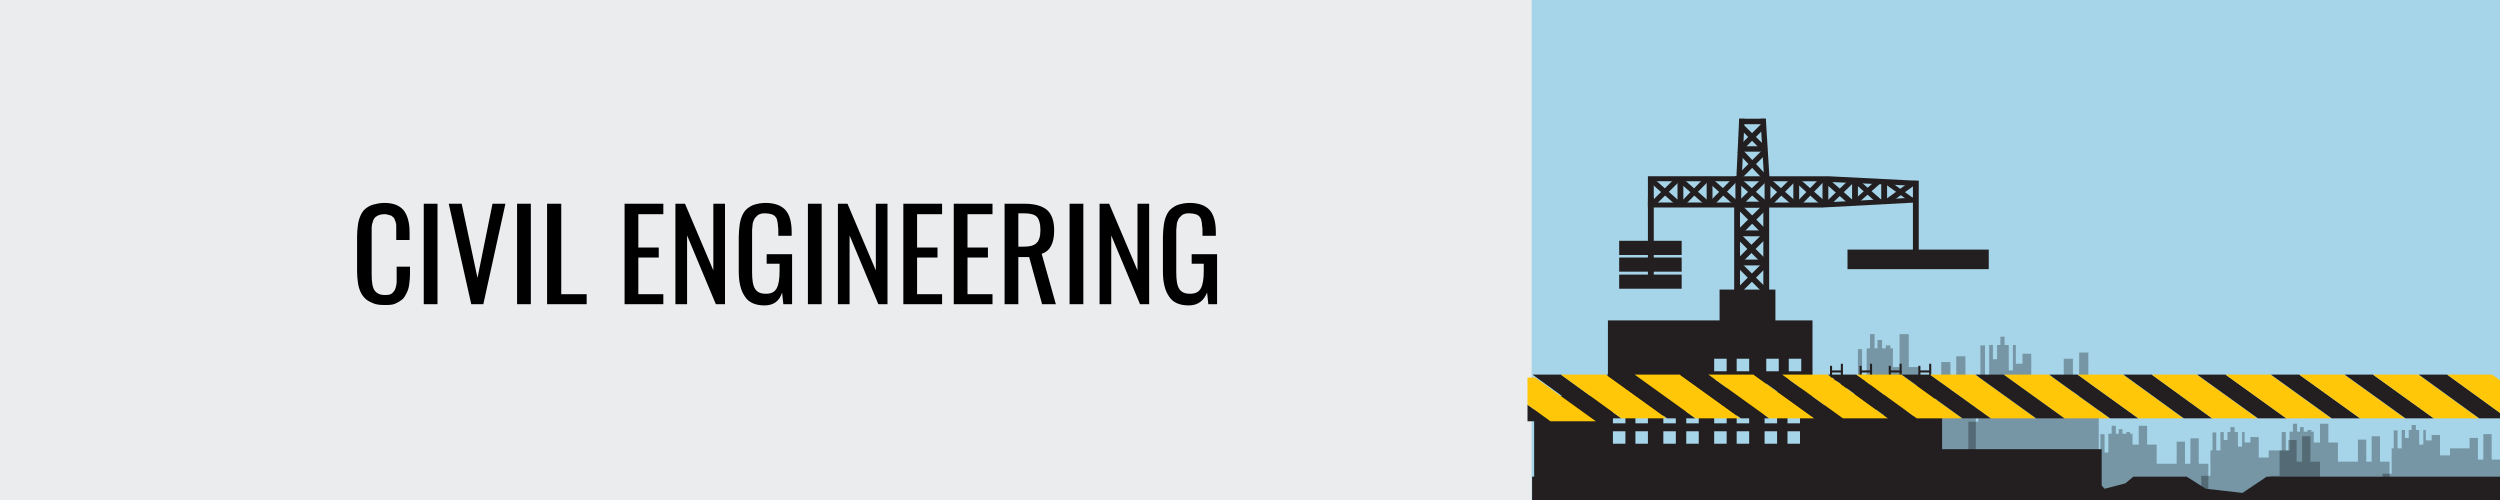 <svg id="Layer_1" xmlns="http://www.w3.org/2000/svg" viewBox="0 0 600 120">
  <rect x="0" y="0" width="600" height="120" fill="#808080" stroke="none"/>
  <style>
    .st0{fill:#EAECED;} .st1{fill:#A6D4E8;} .st2{opacity:0.29;enable-background:new ;} .st3{fill:#231F20;} .st4{fill:#FFC708;} .st5{enable-background:new ;}
  </style>
  <path class="st0" d="M-1.3-.8v121.1h547.4c30.7 0 55.6-8.1 55.6-18.1V17.3c0-10-24.9-18.1-55.6-18.1H-1.3z"/>
  <path class="st1" d="M367.6-.5v121.7h233.2V-.5z"/>
  <path class="st2" d="M527.7 111.3v-6.1h-2v6.1h-1.3V106h-2v5.3h-4.8v-4.6h-2.3v-4.5h-2v4.5h-1.5v-2.6h-.6v-.4h-.9v.4h-.9V103h-.9v1.1h-.7v-1.9h-1v1.9h-.8v4.5h-.9v-4.4h-1v4.4h-.5v6.1h-2.2v5H530v-8.4z"/>
  <path class="st2" d="M554.5 110.8v-6.1h-2v6.1h-1.3v-5.2h-2v2.5h-4.7v1.7h-2.4v-4.9h-2v1.3h-1.4v-2.5h-.6v3.5h-1v-3.5h-.8v-1.2h-1v1.2h-.7v1.9h-.9v-1.9h-.8v4.4h-1v-4.3h-.9v4.3h-.5v6.1h-2.2v5h28.5v-8.4zM471.7 96V85.5h-2.2V96h-1.4v-9.1h-2.2V96h-5.2v-7.9h-2.6v-7.9h-2.2v7.9h-1.6v-4.5h-.6v-.7h-1.1v.7h-.9v-2h-1.1v2h-.7v-3.4h-1.1v3.4h-.8v7.7h-1.1v-7.5h-1v7.5h-.6v10.8h-2.4v8.6h31.3V96z"/>
  <path class="st2" d="M501.2 95.2V84.6H499v10.6h-1.5v-9.1h-2.2v4.4h-5.2v3h-2.6v-8.6h-2.1v2.4h-1.6v-4.5h-.7v6.1h-1v-6.1h-1v-2h-1v2h-.8v3.4h-1v-3.4h-.9v7.7h-1v-7.6h-1.1v7.6h-.5v10.7h-2.4v8.6h31.3V95.2zM571.2 110.8v-6.1h-2v6.1h-1.3v-5.3h-2v5.3h-4.8v-4.6h-2.3v-4.5h-2v4.5h-1.5v-2.6h-.6v-.4h-.9v.4h-.9v-1.1h-.9v1.1h-.7v-1.9h-1v1.9h-.8v4.5h-.9v-4.4h-1v4.4h-.5v6.1h-2.2v5h28.6v-8.4z"/>
  <path class="st2" d="M598 110.3v-6.1h-2v6.1h-1.3v-5.2h-2v2.5H588v1.7h-2.4v-4.9h-2v1.3h-1.4v-2.5h-.6v3.5h-1v-3.5h-.8V102h-1v1.2h-.7v1.9h-.9v-1.9h-.8v4.4h-1v-4.3h-.9v4.3h-.5v6.1h-2.2v5h28.5v-8.4z"/>
  <g>
    <path class="st3" d="M600.7 114.4H544l-5.8 3.9-8.8-1-4.6-2.9H512l-1.9 1.6-5 1.3-2.7-2.9H367.7v5.8h233zM388.6 57.8h15v3.4h-15zM388.6 61.8h15v3.4h-15zM388.6 65.9h15v3.4h-15zM443.4 59.9h33.9v4.7h-33.9z"/>
    <g>
      <path class="st3" d="M368.2 95h18.1v21.6h-18.1zM463.2 107.8h41.2v9.5h-41.2z"/>
      <path class="st3" d="M432.7 100h33.4v16.9h-33.4z"/>
      <path class="st3" d="M459.2 92.5h5.2v10.1h-5.2z"/>
      <path class="st3" d="M460.4 87.8h.5v5.6h-.5zM463 87.3h.5v6.1h-.5z"/>
      <path class="st3" d="M460.6 91h2.8v.5h-2.8zM460.6 88.9h2.8v.5h-2.8z"/>
      <g>
        <path class="st3" d="M452.2 92.5h5.2v10.1h-5.2z"/>
        <path class="st3" d="M453.3 87.8h.5v5.6h-.5zM455.9 87.3h.5v6.1h-.5z"/>
        <path class="st3" d="M453.6 91h2.8v.5h-2.8zM453.6 88.9h2.8v.5h-2.8z"/>
      </g>
      <g>
        <path class="st3" d="M445.1 92.5h5.2v10.1h-5.2z"/>
        <path class="st3" d="M446.3 87.8h.5v5.6h-.5zM448.8 87.3h.5v6.1h-.5z"/>
        <path class="st3" d="M446.5 91h2.8v.5h-2.8zM446.5 88.9h2.8v.5h-2.8z"/>
      </g>
      <g>
        <path class="st3" d="M438 92.5h5.2v10.1H438z"/>
        <path class="st3" d="M439.2 87.8h.5v5.6h-.5zM441.8 87.3h.5v6.1h-.5z"/>
        <path class="st3" d="M439.4 91h2.8v.5h-2.8zM439.4 88.9h2.8v.5h-2.8z"/>
      </g>
      <path class="st3" d="M412.7 69.5h13.4v13h-13.4z"/>
      <path class="st3" d="M385.9 76.9v40H435v-40h-49.1zm28.5 29.6h-3v-3h3v3zm0-4.9h-3v-3h3v3zm0-7.6h-3v-3h3v3zm0-4.9h-3v-3h3v3zm5.4 17.4h-3v-3h3v3zm0-4.9h-3v-3h3v3zm0-7.6h-3v-3h3v3zm0-4.9h-3v-3h3v3zm6.7 17.4h-3v-3h3v3zm0-4.9h-3v-3h3v3zm.4-7.6h-3v-3h3v3zm0-4.9h-3v-3h3v3zm5.1 17.4h-3v-3h3v3zm0-4.9h-3v-3h3v3zm-41.9 4.9h-3v-3h3v3zm0-4.9h-3v-3h3v3zm5.4 4.9h-3v-3h3v3zm0-4.9h-3v-3h3v3zm6.7 4.9h-3v-3h3v3zm0-4.9h-3v-3h3v3zm5.5 4.9h-3v-3h3v3zm0-4.9h-3v-3h3v3zm24.6-7.6h-3v-3h3v3zm0-4.9h-3v-3h3v3z"/>
      <g>
        <path class="st3" d="M416.2 48.4h1.4v22.4h-1.4zM423.2 48.4h1.4v22.4h-1.4z"/>
        <path class="st3" d="M417.2 62.3h6.7v1.4h-6.7z"/>
        <path class="st3" d="M416.612 63.786l.99-.99 6.789 6.787-.99.99z"/>
        <path class="st3" d="M416.291 69.801l6.786-6.79.99.99-6.786 6.79zM417.2 55.3h6.7v1.4h-6.7z"/>
        <path class="st3" d="M416.408 56.795l.99-.99 6.791 6.785-.99.99z"/>
        <path class="st3" d="M416.309 62.794l6.787-6.789.99.99-6.787 6.789zM417.1 48.4h6.7v1.4h-6.7z"/>
        <g>
          <path class="st3" d="M416.624 49.8l.99-.99 6.785 6.791-.99.99z"/>
          <path class="st3" d="M416.36 55.882l6.786-6.791.99.99-6.786 6.791z"/>
        </g>
        <g>
          <path class="st3" d="M416.4 42.3h22.4v1.2h-22.4zM416.4 49.8v-1.2h22.4l-1.4 1.2z"/>
          <path class="st3" d="M423.5 43.2h1.4v5.9h-1.4z"/>
          <path class="st3" d="M423.2 42.5l1 .8-6.5 6.4-1-.9z"/>
          <path class="st3" d="M424.2 48.5l-1 .8-6.8-6 1-.8zM430.4 43.2h1.4v5.9h-1.4z"/>
          <path class="st3" d="M430.2 42.4l.9.9-6.2 6.3-1-.9z"/>
          <path class="st3" d="M431.1 48.4l-.9.9-6.9-6 1-.9zM437.4 43.1h1.4V49h-1.4z"/>
          <g>
            <path class="st3" d="M437.1 42.4l1 .8-6.3 6.5-.9-.9z"/>
            <path class="st3" d="M438.1 48.4l-1 .9-6.8-6.1 1-.8z"/>
          </g>
        </g>
        <g>
          <path class="st3" d="M437.4 43.6l1.4-1.3 21.7 1.1-.7 1.2zM437.4 49.8v-1.2l22.4-1.2v1.2z"/>
          <path class="st3" d="M444.5 43.3h1.4v5.9h-1.4z"/>
          <path class="st3" d="M444.2 42.7l1 .8-6.3 6.1-.9-.9z"/>
          <path class="st3" d="M445.2 48.5l-1 .9-6.8-6 1-.9zM451.5 43.2h1.4v5.6h-1.4zM459.1 43.4h1.4v18.4l-1.4.3z"/>
          <path class="st3" d="M450.2 43.3h1.9l-6.8 6-.9-.8z"/>
          <path class="st3" d="M451.7 48.1l-.9.9-5.8-5.1 1-.8z"/>
          <g>
            <path class="st3" d="M458.7 43.4l1 .9-6.5 4.7-1-.9z"/>
            <path class="st3" d="M459.4 47.7l-.9.8-6.3-4.5.9-.8z"/>
          </g>
        </g>
        <g>
          <path class="st3" d="M417.4 28.5l-.7 14.8 1.3-.2.7-14.6zM422.5 28.5l.9 14.6h1.3l-.9-14.6z"/>
          <path class="st3" d="M417.7 35.1h6.3v1.3h-6.3z"/>
          <path class="st3" d="M417 36.6l1-.9 6 6.4-.9.9z"/>
          <path class="st3" d="M416.874 42.093l6.435-6.435.919.919-6.435 6.435zM417.4 28.5h6.4v1.3h-6.4z"/>
          <g>
            <path class="st3" d="M417.7 31v-1.8l6.5 6.4-1 .9z"/>
            <path class="st3" d="M417.548 34.888l5.378-5.371.919.92-5.378 5.371z"/>
          </g>
        </g>
        <g>
          <path class="st3" d="M395.5 42.3h22.4v1.2h-22.4zM395.5 48.6h22.4v1.2h-22.4z"/>
          <path class="st3" d="M402.6 43.2h1.4v5.9h-1.4zM395.5 47.4h1.4v19.5h-1.4z"/>
          <path class="st3" d="M395.5 43.3h1.4v5.9h-1.4z"/>
          <path class="st3" d="M402.3 42.5l1 .8-6.5 6.4-1-.8z"/>
          <path class="st3" d="M403.3 48.5l-1 .8-6.8-6 1-.8zM409.6 43.2h1.4v5.9h-1.4z"/>
          <path class="st3" d="M409.3 42.4l.9.9-6.3 6.4-.9-.8z"/>
          <path class="st3" d="M410.2 48.4l-.9.9-6.8-6 .9-.9zM416.5 43.1h1.4V49h-1.4z"/>
          <g>
            <path class="st3" d="M416.2 42.4l1 .8-6.3 6.5-1-.9z"/>
            <path class="st3" d="M417.2 48.4l-1 .9-6.8-6.1 1-.8z"/>
          </g>
        </g>
      </g>
    </g>
  </g>
  <g>
    <animateTransform accumulate="none" additive="replace" attributeName="transform" calcMode="linear" dur="10s" fill="remove" repeatCount="indefinite" restart="always" type="translate" values="0 0 ; 100 0;"/>
    <path class="st3" d="M389.1 100.4h-6.8l-14.5-10.5h6.8z"/>
    <path class="st4" d="M400 100.4h-10.9l-14.5-10.5h10.8z"/>
    <path class="st3" d="M406.9 100.4h-6.8l-14.6-10.5h6.8z"/>
    <path class="st4" d="M417.7 100.4h-10.8l-14.6-10.5h10.8z"/>
    <path class="st3" d="M424.6 100.4h-6.8l-14.6-10.5h6.8z"/>
    <path class="st4" d="M435.4 100.4h-10.8L410 89.9h10.8z"/>
    <path class="st3" d="M442.3 100.4h-6.8l-14.6-10.5h6.8z"/>
    <path class="st4" d="M453.1 100.4h-10.8l-14.6-10.5h10.9z"/>
    <path class="st3" d="M460 100.4h-6.8l-14.5-10.5h6.8z"/>
    <path class="st4" d="M470.9 100.4H460l-14.5-10.5h10.8z"/>
    <path class="st3" d="M477.8 100.4H471l-14.6-10.5h6.8z"/>
    <path class="st4" d="M488.6 100.4h-10.8l-14.6-10.5H474z"/>
    <path class="st3" d="M495.5 100.4h-6.8l-14.6-10.5h6.8z"/>
    <path class="st4" d="M506.3 100.4h-10.8l-14.6-10.5h10.8z"/>
    <g>
      <path class="st3" d="M513.2 100.4h-6.8l-14.6-10.5h6.8z"/>
      <path class="st4" d="M524 100.4h-10.8l-14.6-10.5h10.9z"/>
    </g>
    <g>
      <path class="st3" d="M530.9 100.4h-6.8l-14.5-10.5h6.8z"/>
      <path class="st4" d="M541.8 100.4h-10.9l-14.5-10.5h10.8z"/>
    </g>
    <g>
      <path class="st3" d="M548.7 100.4h-6.8l-14.6-10.5h6.8z"/>
      <path class="st4" d="M559.5 100.4h-10.8l-14.6-10.5h10.8z"/>
    </g>
    <g>
      <path class="st3" d="M566.4 100.4h-6.8L545 89.9h6.8z"/>
      <path class="st4" d="M577.2 100.4h-10.8l-14.6-10.5h10.8z"/>
    </g>
    <g>
      <path class="st3" d="M584.1 100.4h-6.8l-14.6-10.5h6.8z"/>
      <path class="st4" d="M594.9 100.4h-10.8l-14.6-10.5h10.9z"/>
    </g>
    <g>
      <path class="st3" d="M601.8 100.4H595l-14.5-10.5h6.8z"/>
      <path class="st4" d="M612.7 100.4h-10.9l-14.5-10.5h10.8z"/>
    </g>
    <g>
      <path class="st3" d="M159.4 101.1h-6.8l-14.5-10.5h6.8z"/>
      <path class="st4" d="M170.3 101.1h-10.9l-14.5-10.5h10.8z"/>
      <path class="st3" d="M177.2 101.1h-6.8l-14.6-10.5h6.8z"/>
      <path class="st4" d="M188 101.1h-10.8l-14.6-10.5h10.8z"/>
      <path class="st3" d="M194.9 101.1h-6.8l-14.6-10.5h6.8z"/>
      <path class="st4" d="M205.7 101.1h-10.8l-14.6-10.5h10.8z"/>
      <path class="st3" d="M212.6 101.1h-6.8l-14.6-10.5h6.8z"/>
      <path class="st4" d="M223.4 101.1h-10.8L198 90.6h10.9z"/>
      <path class="st3" d="M230.3 101.1h-6.8L209 90.6h6.8z"/>
      <path class="st4" d="M241.2 101.1h-10.9l-14.5-10.5h10.8z"/>
      <path class="st3" d="M248.1 101.1h-6.8l-14.6-10.5h6.8z"/>
      <path class="st4" d="M258.9 101.1h-10.8l-14.6-10.5h10.8z"/>
      <path class="st3" d="M265.8 101.1H259l-14.6-10.5h6.8z"/>
      <path class="st4" d="M276.6 101.1h-10.8l-14.6-10.5H262z"/>
      <g>
        <path class="st3" d="M283.5 101.1h-6.8l-14.6-10.5h6.8z"/>
        <path class="st4" d="M294.3 101.1h-10.8l-14.6-10.5h10.9z"/>
      </g>
      <g>
        <path class="st3" d="M301.2 101.1h-6.8l-14.5-10.5h6.8z"/>
        <path class="st4" d="M312.1 101.1h-10.9l-14.5-10.5h10.8z"/>
      </g>
      <g>
        <path class="st3" d="M319 101.1h-6.8l-14.6-10.5h6.8z"/>
        <path class="st4" d="M329.8 101.1H319l-14.6-10.5h10.8z"/>
      </g>
      <g>
        <path class="st3" d="M336.7 101.1h-6.8l-14.6-10.5h6.8z"/>
        <path class="st4" d="M347.5 101.1h-10.8l-14.6-10.5h10.8z"/>
      </g>
      <g>
        <path class="st3" d="M354.4 101.1h-6.8L333 90.6h6.8z"/>
        <path class="st4" d="M365.2 101.1h-10.8l-14.6-10.5h10.9z"/>
      </g>
      <g>
        <path class="st3" d="M372.1 101.1h-6.8l-14.5-10.5h6.8z"/>
        <path class="st4" d="M383 101.1h-10.9l-14.5-10.5h10.8z"/>
      </g>
    </g>
  </g>
  <path class="st0" d="M-1.3-.8v121.1h334c18.7 0 33.9-8.1 33.9-18.1V17.3c0-10-15.2-18.1-33.9-18.1h-334z"/>
  <g class="st5">
    <path d="M92.2 73.2c-1 0-1.9-.1-2.6-.4s-1.4-.6-1.9-1.1-.9-1-1.2-1.7c-.3-.7-.5-1.4-.6-2.2s-.2-1.6-.2-2.6v-8.5c0-1 .1-1.9.2-2.7s.3-1.5.6-2.2c.3-.7.7-1.3 1.2-1.7s1.1-.8 1.9-1 1.6-.4 2.6-.4c2.2 0 3.7.6 4.7 1.8.9 1.2 1.4 2.9 1.4 5.2v1.9h-3.2v-1.7-.9-.8s0-.6-.1-.7c0-.2-.1-.4-.2-.6-.1-.2-.1-.4-.2-.5s-.2-.3-.4-.4c-.1-.1-.3-.3-.5-.3-.2-.1-.4-.1-.7-.2s-.5-.1-.8-.1c-.5 0-.9.1-1.2.2-.3.1-.6.3-.9.5-.2.2-.4.5-.5.7-.1.3-.2.6-.3 1-.1.4-.1.8-.1 1.2v10.9c0 1.8.2 3.1.7 3.8.5.7 1.3 1.1 2.4 1.1.4 0 .8 0 1.2-.1s.6-.3.8-.5c.2-.2.4-.5.5-.7s.2-.6.3-1c.1-.4.1-.8.1-1.1V64h3.2v1.8c0 .9-.1 1.7-.2 2.5s-.3 1.4-.6 2c-.3.6-.6 1.2-1.1 1.6s-1 .7-1.7 1-1.6.3-2.6.3zM101.7 73V48.9h3.3V73h-3.3zM113.1 73l-5.4-24.1h3.1l3.8 17.8 3.6-17.8h3.1L116 73h-2.9zM124.1 73V48.9h3.3V73h-3.3zM131.3 73V48.9h3.4v21.7h6.1V73h-9.5zM149.9 73V48.9h9.3v2.5h-6v8h4.9v2.4h-4.9v8.8h6V73h-9.3zM162.1 73V48.9h2.3l6.8 16v-16h2.8V73h-2.2l-6.9-16.5V73h-2.8zM183.5 73.3c-2.2 0-3.8-.7-4.7-2.1-1-1.4-1.5-3.4-1.5-6.1V57c0-1.1.1-2.1.2-2.9.1-.8.3-1.6.6-2.3s.7-1.3 1.2-1.7 1.1-.8 1.8-1 1.6-.4 2.6-.4c2.2 0 3.8.6 4.8 1.7s1.5 2.9 1.5 5.3v.9h-3.2v-.8c0-.7 0-1.2-.1-1.7 0-.4-.1-.9-.2-1.3s-.3-.7-.5-.9-.5-.4-.9-.5-.8-.2-1.4-.2c-.4 0-.8 0-1.1.1s-.6.2-.8.4l-.6.6s-.3.5-.4.8-.2.6-.2 1-.1.8-.1 1.1v10.1c0 1.9.2 3.2.7 4s1.3 1.2 2.6 1.2 2.1-.4 2.6-1.3.7-2.3.7-4.2v-1.7H184V61h6.1v12H188l-.3-2.8c-.6 2-2 3.1-4.2 3.1zM193.9 73V48.9h3.3V73h-3.3zM201.1 73V48.9h2.3l6.8 16v-16h2.8V73h-2.2l-6.9-16.5V73h-2.8zM216.8 73V48.9h9.3v2.5h-6v8h4.9v2.4h-4.9v8.8h6V73h-9.3zM228.9 73V48.9h9.3v2.5h-6v8h4.9v2.4h-4.9v8.8h6V73h-9.3zM241.1 73V48.9h4.8c2.4 0 4.2.5 5.4 1.5 1.1 1 1.7 2.6 1.7 4.9 0 3.1-1 5-3 5.6l3.4 12.1h-3.3L247 61.7h-2.6V73h-3.3zm3.3-13.8h1.3c1.5 0 2.5-.3 3.1-.9.6-.6.9-1.6.9-3.1s-.3-2.5-.8-3.1-1.6-.9-3-.9h-1.5v8zM256.7 73V48.9h3.3V73h-3.3zM263.9 73V48.9h2.3l6.8 16v-16h2.8V73h-2.2l-6.9-16.5V73h-2.8zM285.3 73.3c-2.2 0-3.8-.7-4.7-2.1-1-1.4-1.5-3.4-1.5-6.1V57c0-1.1.1-2.1.2-2.9.1-.8.3-1.6.6-2.3.3-.7.7-1.3 1.2-1.7s1.1-.8 1.8-1c.7-.2 1.6-.4 2.6-.4 2.2 0 3.8.6 4.8 1.7s1.5 2.9 1.5 5.3v.9h-3.2v-.8c0-.7 0-1.2-.1-1.7 0-.4-.1-.9-.2-1.3s-.3-.7-.5-.9-.5-.4-.9-.5-.8-.2-1.4-.2c-.4 0-.8 0-1.1.1s-.6.2-.8.4l-.6.6s-.3.5-.4.8-.2.6-.2 1-.1.8-.1 1.1v10.1c0 1.9.2 3.2.7 4s1.3 1.2 2.6 1.2 2.1-.4 2.6-1.3.7-2.3.7-4.2v-1.7H286V61h6.1v12H290l-.3-2.8c-.8 2-2.2 3.1-4.4 3.1z"/>
  </g>
</svg>
